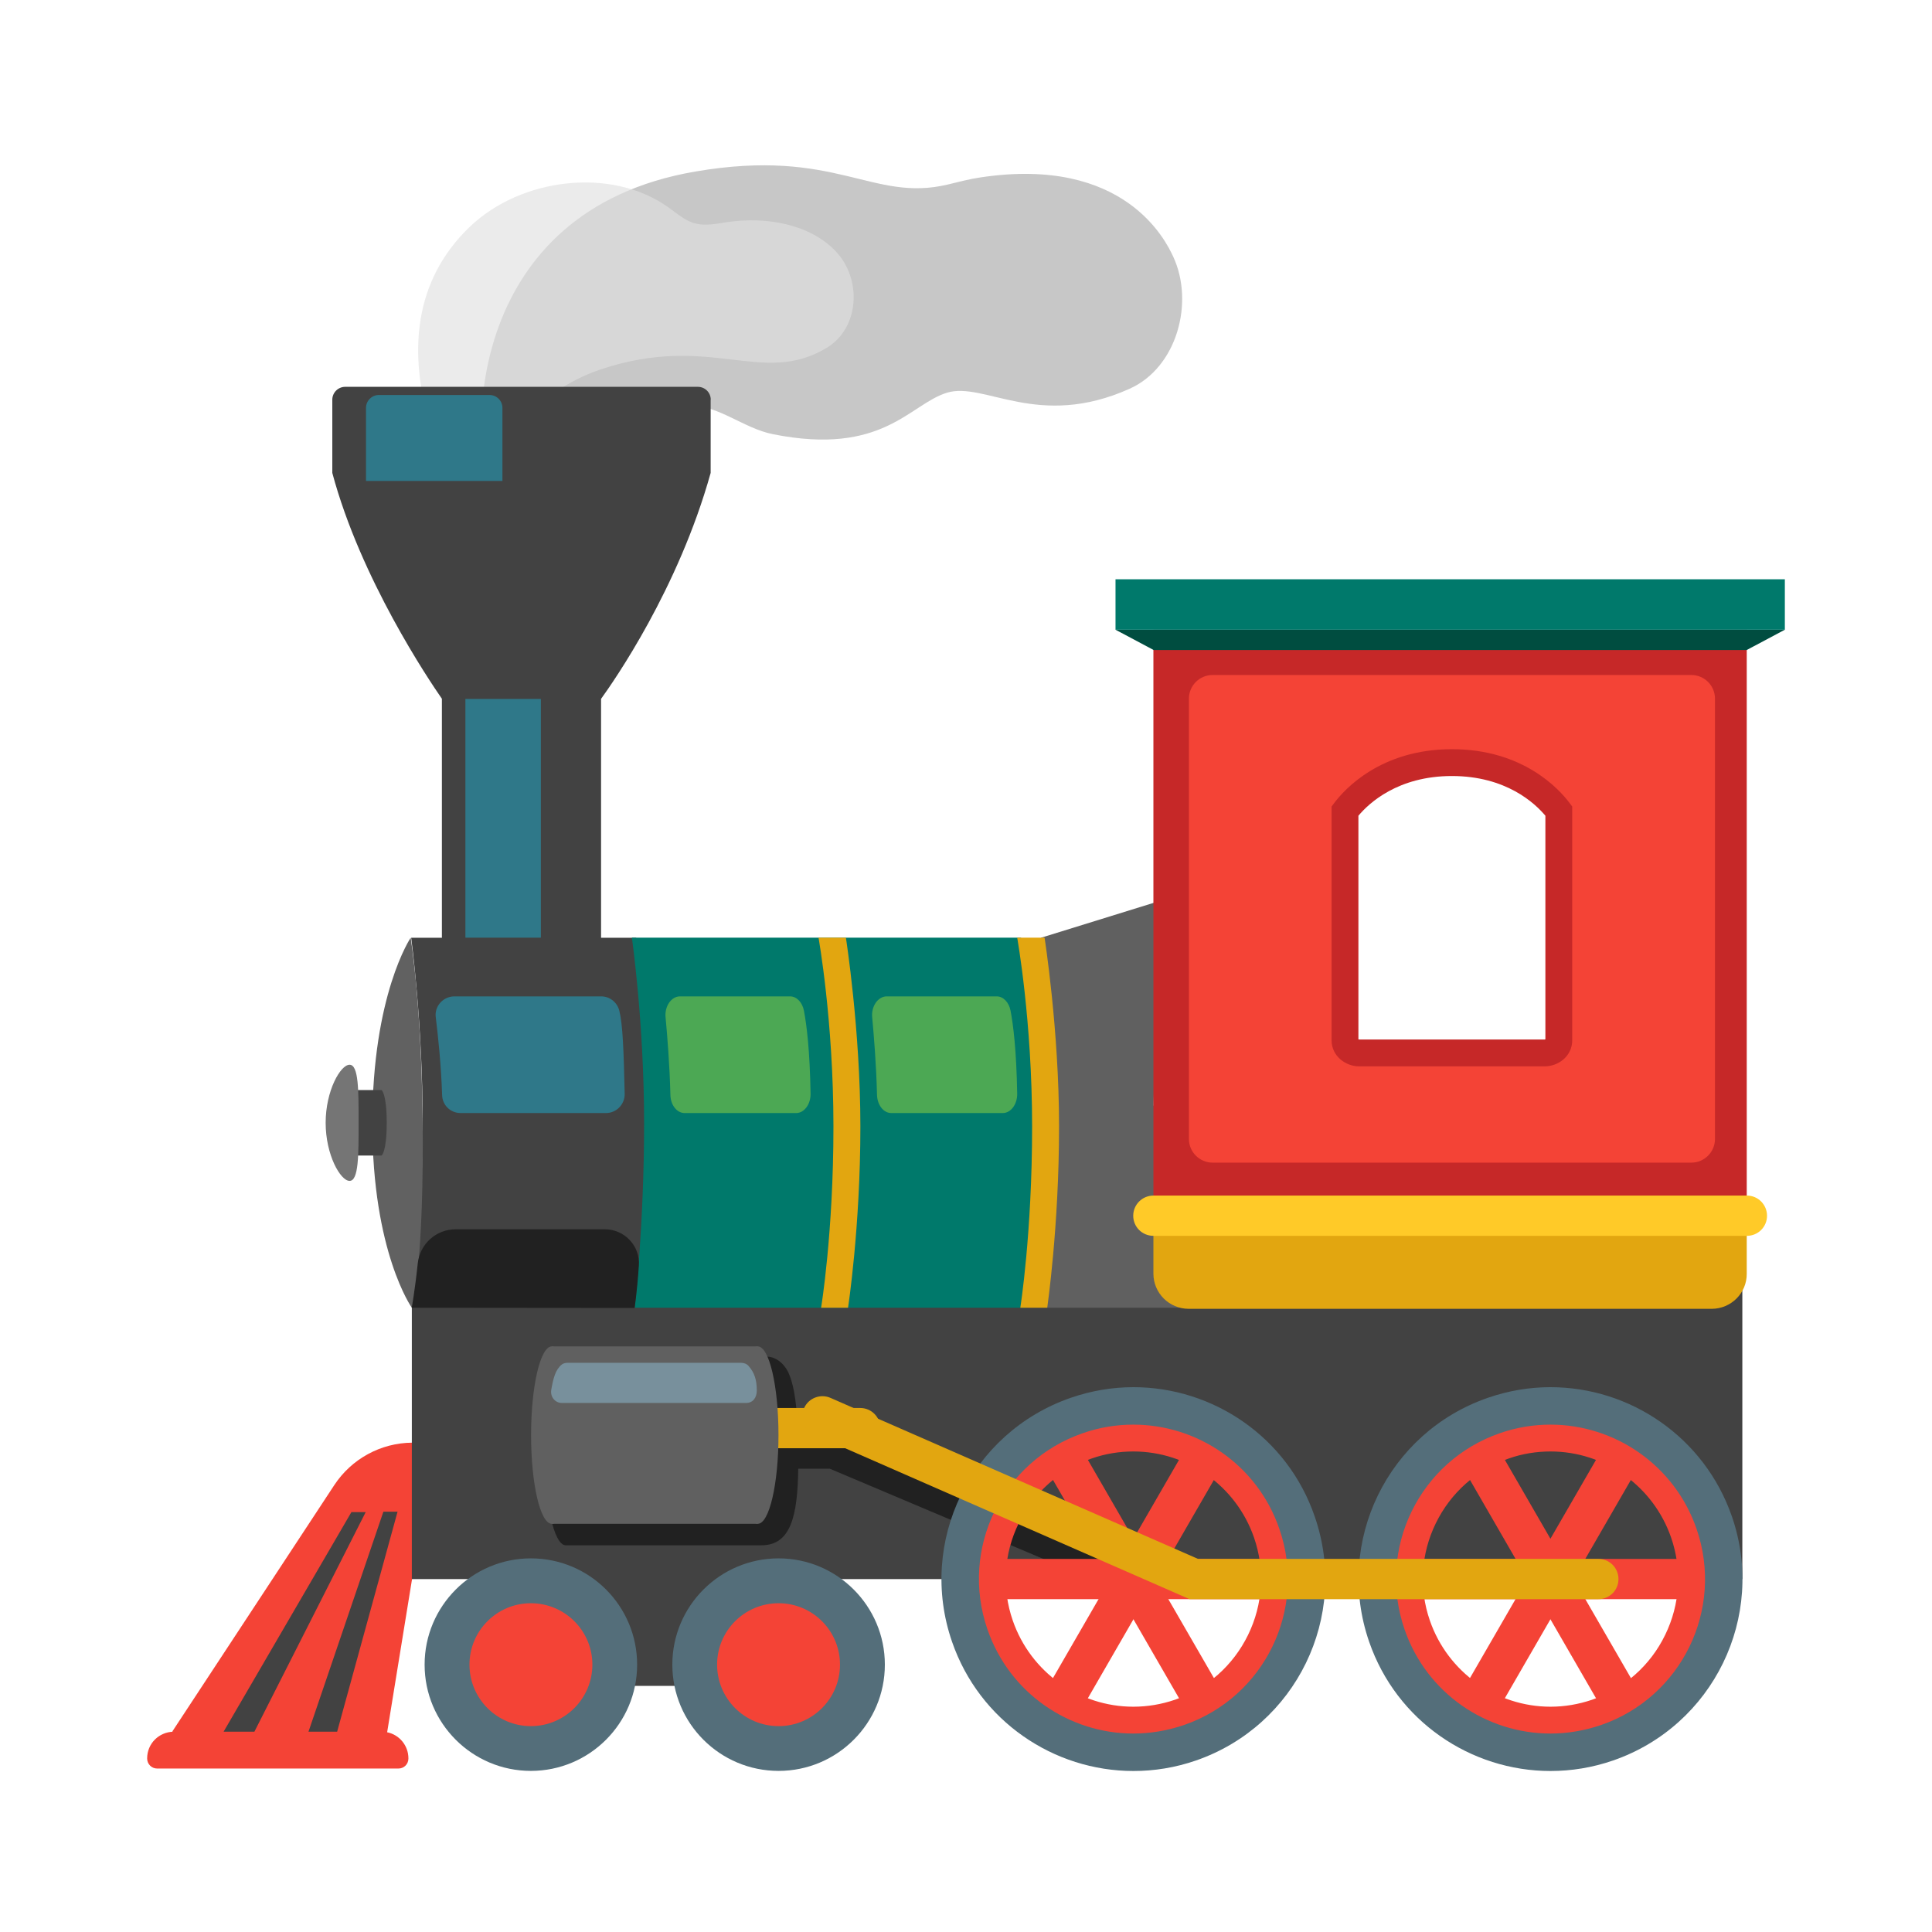 <svg width="18" height="18" viewBox="0 0 18 18" fill="none" xmlns="http://www.w3.org/2000/svg">
<path d="M3.841 13.441C3.547 13.443 3.275 13.592 3.114 13.837L1.604 16.134H1.615C1.48 16.137 1.371 16.245 1.371 16.382V16.384C1.371 16.436 1.413 16.477 1.464 16.477H3.712C3.764 16.477 3.805 16.436 3.805 16.384V16.382C3.805 16.262 3.72 16.162 3.607 16.139L3.839 14.712L3.841 13.441Z" fill="#F44336"/>
<path d="M16.233 11.68L15.493 11.966H3.837V14.712H5.145V15.707H7.055V14.712H16.233V11.68Z" fill="#424242"/>
<path d="M7.8 13.306H7.432C7.42 13.021 7.385 12.867 7.34 12.777C7.3 12.7 7.227 12.639 7.14 12.639C7.067 12.639 5.073 13.518 5.073 13.518C5.073 14.003 5.161 14.397 5.271 14.397C5.271 14.397 6.896 14.397 7.095 14.397C7.371 14.397 7.431 14.116 7.437 13.684H7.732L10.191 14.723L10.981 14.728L7.8 13.306Z" fill="#212121"/>
<path d="M7.254 15.019C7.524 15.019 7.744 15.239 7.744 15.509C7.744 15.779 7.524 15.999 7.254 15.999C6.984 15.999 6.764 15.779 6.764 15.509C6.764 15.239 6.984 15.019 7.254 15.019ZM7.254 14.519C6.707 14.519 6.264 14.963 6.264 15.509C6.264 16.056 6.707 16.499 7.254 16.499C7.8 16.499 8.244 16.056 8.244 15.509C8.244 14.963 7.8 14.519 7.254 14.519Z" fill="#546E7A"/>
<path d="M7.254 16.082C7.57 16.082 7.826 15.825 7.826 15.509C7.826 15.193 7.57 14.937 7.254 14.937C6.937 14.937 6.681 15.193 6.681 15.509C6.681 15.825 6.937 16.082 7.254 16.082Z" fill="#F44336"/>
<path d="M4.946 15.019C5.216 15.019 5.436 15.239 5.436 15.509C5.436 15.779 5.216 15.999 4.946 15.999C4.676 15.999 4.456 15.779 4.456 15.509C4.456 15.239 4.676 15.019 4.946 15.019ZM4.946 14.519C4.4 14.519 3.956 14.963 3.956 15.509C3.956 16.056 4.4 16.499 4.946 16.499C5.492 16.499 5.936 16.056 5.936 15.509C5.936 14.963 5.494 14.519 4.946 14.519Z" fill="#546E7A"/>
<path d="M4.946 16.082C5.262 16.082 5.519 15.825 5.519 15.509C5.519 15.193 5.262 14.937 4.946 14.937C4.63 14.937 4.374 15.193 4.374 15.509C4.374 15.825 4.63 16.082 4.946 16.082Z" fill="#F44336"/>
<path d="M3.407 14.088H3.274L2.083 16.134H2.37L3.407 14.088Z" fill="#424242"/>
<path d="M3.704 14.084H3.572L2.874 16.134H3.141L3.704 14.084Z" fill="#424242"/>
<path d="M14.445 13.299C15.048 13.299 15.584 13.682 15.78 14.252C15.903 14.608 15.88 14.992 15.716 15.331C15.55 15.669 15.263 15.924 14.907 16.048C14.757 16.099 14.602 16.125 14.445 16.125C13.843 16.125 13.307 15.743 13.111 15.173C12.988 14.817 13.011 14.433 13.176 14.094C13.341 13.756 13.628 13.501 13.984 13.377C14.134 13.324 14.289 13.299 14.445 13.299ZM14.445 12.924C14.252 12.924 14.056 12.956 13.862 13.023C12.929 13.346 12.433 14.363 12.756 15.296C13.011 16.035 13.704 16.5 14.445 16.5C14.639 16.5 14.835 16.469 15.029 16.402C15.962 16.079 16.458 15.062 16.136 14.129C15.879 13.388 15.187 12.924 14.445 12.924Z" fill="#546E7A"/>
<path d="M14.446 13.523C14.952 13.523 15.403 13.846 15.569 14.324C15.673 14.624 15.653 14.947 15.514 15.232C15.376 15.517 15.133 15.732 14.833 15.836C14.707 15.879 14.577 15.901 14.446 15.901C13.94 15.901 13.488 15.578 13.322 15.099C13.218 14.799 13.238 14.477 13.377 14.192C13.516 13.907 13.758 13.692 14.058 13.588C14.183 13.544 14.315 13.523 14.446 13.523ZM14.446 13.273C14.29 13.273 14.132 13.298 13.976 13.352C13.225 13.611 12.826 14.429 13.086 15.181C13.291 15.776 13.848 16.151 14.446 16.151C14.602 16.151 14.759 16.125 14.916 16.072C15.667 15.813 16.066 14.994 15.806 14.243C15.6 13.647 15.042 13.273 14.446 13.273Z" fill="#F44336"/>
<path fill-rule="evenodd" clip-rule="evenodd" d="M13.185 14.524H15.706V14.899H13.185V14.524Z" fill="#F44336"/>
<path fill-rule="evenodd" clip-rule="evenodd" d="M14.913 15.897L13.652 13.713L13.977 13.526L15.238 15.709L14.913 15.897Z" fill="#F44336"/>
<path fill-rule="evenodd" clip-rule="evenodd" d="M15.238 13.713L13.977 15.897L13.652 15.709L14.913 13.526L15.238 13.713Z" fill="#F44336"/>
<path d="M10.56 13.299C11.162 13.299 11.698 13.682 11.895 14.252C12.017 14.608 11.995 14.992 11.829 15.331C11.665 15.669 11.377 15.924 11.021 16.048C10.871 16.099 10.716 16.125 10.56 16.125C9.957 16.125 9.421 15.743 9.225 15.173C9.102 14.817 9.125 14.433 9.29 14.094C9.455 13.756 9.742 13.501 10.098 13.377C10.248 13.324 10.403 13.299 10.56 13.299ZM10.56 12.924C10.366 12.924 10.17 12.956 9.976 13.023C9.043 13.346 8.547 14.363 8.87 15.296C9.125 16.035 9.818 16.5 10.56 16.5C10.753 16.5 10.95 16.469 11.143 16.402C12.076 16.079 12.572 15.062 12.249 14.129C11.995 13.388 11.301 12.924 10.56 12.924Z" fill="#546E7A"/>
<path d="M10.559 13.523C11.066 13.523 11.517 13.846 11.683 14.324C11.787 14.624 11.767 14.947 11.628 15.232C11.489 15.517 11.247 15.732 10.947 15.836C10.821 15.879 10.691 15.901 10.559 15.901C10.053 15.901 9.602 15.578 9.436 15.099C9.332 14.799 9.352 14.477 9.491 14.192C9.63 13.907 9.872 13.692 10.172 13.588C10.298 13.544 10.428 13.523 10.559 13.523ZM10.559 13.273C10.403 13.273 10.246 13.298 10.09 13.352C9.338 13.611 8.94 14.429 9.2 15.181C9.405 15.776 9.962 16.151 10.559 16.151C10.716 16.151 10.873 16.125 11.03 16.072C11.781 15.813 12.18 14.994 11.919 14.243C11.714 13.647 11.157 13.273 10.559 13.273Z" fill="#F44336"/>
<path fill-rule="evenodd" clip-rule="evenodd" d="M9.3 14.524H11.821V14.899H9.3V14.524Z" fill="#F44336"/>
<path fill-rule="evenodd" clip-rule="evenodd" d="M11.028 15.897L9.767 13.713L10.092 13.526L11.353 15.709L11.028 15.897Z" fill="#F44336"/>
<path fill-rule="evenodd" clip-rule="evenodd" d="M11.353 13.713L10.092 15.897L9.767 15.709L11.028 13.526L11.353 13.713Z" fill="#F44336"/>
<path fill-rule="evenodd" clip-rule="evenodd" d="M5.084 13.306C5.084 13.202 5.168 13.118 5.271 13.118H8.015C8.118 13.118 8.202 13.202 8.202 13.306C8.202 13.409 8.118 13.493 8.015 13.493H5.271C5.168 13.493 5.084 13.409 5.084 13.306Z" fill="#E2A610"/>
<path fill-rule="evenodd" clip-rule="evenodd" d="M7.491 13.12C7.532 13.026 7.643 12.982 7.738 13.024L11.162 14.524H14.892C14.996 14.524 15.079 14.608 15.079 14.712C15.079 14.815 14.996 14.899 14.892 14.899H11.083L7.587 13.367C7.492 13.326 7.449 13.215 7.491 13.12Z" fill="#E2A610"/>
<path d="M7.06 12.544H5.141V14.197H7.06V12.544Z" fill="#606060"/>
<path d="M7.06 14.197C7.167 14.197 7.253 13.827 7.253 13.371C7.253 12.914 7.167 12.544 7.06 12.544C6.953 12.544 6.866 12.914 6.866 13.371C6.866 13.827 6.953 14.197 7.06 14.197Z" fill="#606060"/>
<path d="M5.141 14.197C5.248 14.197 5.335 13.827 5.335 13.371C5.335 12.914 5.248 12.544 5.141 12.544C5.034 12.544 4.948 12.914 4.948 13.371C4.948 13.827 5.034 14.197 5.141 14.197Z" fill="#606060"/>
<path d="M6.951 13.071H5.235C5.17 13.071 5.125 13.012 5.136 12.948C5.155 12.841 5.174 12.762 5.234 12.713C5.249 12.701 5.27 12.697 5.29 12.697H6.904C6.93 12.697 6.957 12.706 6.974 12.726C7.03 12.79 7.05 12.854 7.051 12.954C7.051 13.023 7.014 13.071 6.951 13.071Z" fill="#78909C"/>
<path opacity="0.85" d="M6.421 3.775C6.697 3.777 6.93 3.991 7.2 4.045C8.227 4.251 8.475 3.765 8.822 3.659C9.17 3.552 9.67 4.005 10.524 3.622C10.967 3.424 11.129 2.816 10.93 2.39C10.865 2.25 10.483 1.449 9.134 1.653C9.031 1.668 8.931 1.695 8.831 1.719C8.124 1.888 7.792 1.373 6.479 1.598C4.329 1.965 4.386 4.105 4.564 4.477C4.564 4.477 5.28 3.762 6.421 3.775Z" fill="#BDBDBD"/>
<path opacity="0.65" d="M4.379 2.111C4.852 1.659 5.695 1.55 6.23 1.934C6.309 1.99 6.384 2.059 6.481 2.083C6.575 2.106 6.675 2.085 6.771 2.07C7.135 2.016 7.543 2.085 7.787 2.342C8.031 2.6 8.01 3.056 7.7 3.242C7.098 3.602 6.621 3.099 5.595 3.442C4.981 3.649 4.549 4.192 4.384 4.782C4.384 4.784 3.289 3.152 4.379 2.111Z" fill="#E0E0E0"/>
<path d="M6.622 3.724C6.622 3.658 6.569 3.604 6.502 3.604H3.216C3.15 3.604 3.096 3.658 3.096 3.724V4.406C3.36 5.392 3.996 6.336 4.117 6.51V8.958H5.6V6.511C5.717 6.349 6.319 5.489 6.621 4.406V3.724H6.622Z" fill="#424242"/>
<path d="M5.982 12.184L3.838 12.183C3.838 12.183 3.938 11.401 3.938 10.465C3.938 9.528 3.831 8.737 3.831 8.737H5.927C5.927 8.737 6.045 9.24 6.045 10.415C6.045 11.589 5.982 12.184 5.982 12.184Z" fill="#424242"/>
<path d="M4.06 9.478C4.081 9.651 4.11 9.918 4.119 10.202C4.121 10.296 4.197 10.37 4.291 10.37H5.646C5.744 10.37 5.822 10.288 5.82 10.191C5.811 9.783 5.802 9.546 5.77 9.416C5.75 9.338 5.681 9.283 5.601 9.283H4.231C4.127 9.285 4.046 9.376 4.06 9.478Z" fill="#2F7889"/>
<path d="M13.877 12.184H9.756L9.698 8.737L10.776 8.403L10.748 10.301H13.967L13.877 12.184Z" fill="#606060"/>
<path d="M15.947 12.194H11.075C10.893 12.194 10.746 12.047 10.746 11.866V11.452H16.274V11.866C16.276 12.047 16.128 12.194 15.947 12.194Z" fill="#E2A610"/>
<path d="M5.914 12.184H9.564C9.647 11.755 9.731 11.155 9.731 10.47C9.731 9.087 9.512 8.736 9.512 8.736H7.639H5.887C5.887 8.736 6.001 9.53 6.001 10.466C6.001 11.403 5.914 12.184 5.914 12.184Z" fill="#00796B"/>
<path d="M8.126 9.478C8.142 9.651 8.164 9.918 8.171 10.202C8.174 10.296 8.232 10.37 8.304 10.37H9.343C9.418 10.37 9.478 10.288 9.477 10.191C9.47 9.783 9.44 9.546 9.415 9.416C9.4 9.338 9.347 9.283 9.286 9.283H8.259C8.179 9.285 8.116 9.376 8.126 9.478Z" fill="#4CA854"/>
<path d="M6.201 9.478C6.217 9.651 6.239 9.918 6.246 10.202C6.248 10.296 6.307 10.37 6.378 10.37H7.418C7.493 10.37 7.553 10.288 7.552 10.191C7.545 9.783 7.515 9.546 7.49 9.416C7.475 9.338 7.422 9.283 7.361 9.283H6.333C6.253 9.285 6.191 9.376 6.201 9.478Z" fill="#4CA854"/>
<path d="M9.867 10.495C9.867 9.596 9.732 8.736 9.732 8.736H9.477C9.477 8.736 9.616 9.507 9.616 10.495C9.616 11.491 9.506 12.184 9.506 12.184H9.757C9.756 12.184 9.867 11.436 9.867 10.495Z" fill="#E2A610"/>
<path d="M8.016 10.495C8.016 9.596 7.881 8.736 7.881 8.736H7.626C7.626 8.736 7.765 9.507 7.765 10.495C7.765 11.491 7.65 12.184 7.65 12.184H7.901C7.901 12.184 8.016 11.436 8.016 10.495Z" fill="#E2A610"/>
<path d="M5.039 6.512H4.336V8.736H5.039V6.512Z" fill="#2F7889"/>
<path d="M10.746 5.867V11.451H16.274V5.867H10.746ZM15.708 10.746H11.317V6.481H15.707V10.746H15.708Z" fill="#C62828"/>
<path fill-rule="evenodd" clip-rule="evenodd" d="M10.558 11.327C10.558 11.223 10.642 11.139 10.746 11.139H16.276C16.379 11.139 16.463 11.223 16.463 11.327C16.463 11.431 16.379 11.514 16.276 11.514H10.746C10.642 11.514 10.558 11.431 10.558 11.327Z" fill="#FFCA28"/>
<path d="M3.826 8.737C3.826 8.737 3.469 9.265 3.469 10.466C3.469 11.667 3.837 12.184 3.837 12.184C3.837 12.184 3.939 11.872 3.939 10.647C3.939 9.422 3.826 8.737 3.826 8.737Z" fill="#616161"/>
<path d="M3.892 11.772C3.865 12.028 3.836 12.184 3.836 12.184L5.912 12.186C5.912 12.186 5.934 12.053 5.952 11.793C5.966 11.61 5.82 11.453 5.635 11.453H4.247C4.065 11.452 3.911 11.589 3.892 11.772Z" fill="#212121"/>
<path d="M3.184 10.156H3.555C3.555 10.156 3.603 10.187 3.603 10.461C3.603 10.735 3.555 10.766 3.555 10.766H3.184V10.156Z" fill="#424242"/>
<path d="M3.341 10.461C3.341 10.76 3.342 11.002 3.257 11.002C3.172 11.002 3.034 10.76 3.034 10.461C3.034 10.162 3.172 9.92 3.257 9.92C3.342 9.92 3.341 10.162 3.341 10.461Z" fill="#757575"/>
<path d="M11.077 6.509V10.612C11.077 10.733 11.176 10.832 11.298 10.832H15.758C15.879 10.832 15.978 10.733 15.978 10.612V6.509C15.978 6.387 15.879 6.289 15.758 6.289H11.297C11.176 6.289 11.077 6.387 11.077 6.509ZM14.523 9.692C14.523 9.757 14.464 9.81 14.391 9.81H12.663C12.591 9.81 12.531 9.757 12.531 9.692V7.556C12.613 7.446 12.918 7.105 13.527 7.105C14.137 7.105 14.441 7.446 14.523 7.556V9.692Z" fill="#F44336"/>
<path fill-rule="evenodd" clip-rule="evenodd" d="M12.656 7.6V9.683C12.658 9.684 12.66 9.685 12.663 9.685H14.391C14.394 9.685 14.396 9.684 14.398 9.683V7.6C14.3 7.483 14.031 7.23 13.527 7.23C13.024 7.23 12.754 7.483 12.656 7.6ZM12.431 7.481C12.527 7.353 12.865 6.98 13.527 6.98C14.191 6.98 14.527 7.353 14.623 7.481L14.648 7.514V9.692C14.648 9.84 14.519 9.935 14.391 9.935H12.663C12.537 9.935 12.406 9.84 12.406 9.692V7.514L12.431 7.481Z" fill="#C62828"/>
<path d="M16.274 6.056H10.748L10.393 5.867H16.629L16.274 6.056Z" fill="#004D40"/>
<path d="M16.629 5.397H10.393V5.867H16.629V5.397Z" fill="#00796B"/>
<path d="M4.681 4.481H3.41V3.8C3.41 3.734 3.464 3.68 3.53 3.68H4.561C4.627 3.68 4.681 3.734 4.681 3.8V4.481Z" fill="#2F7889"/>
</svg>
